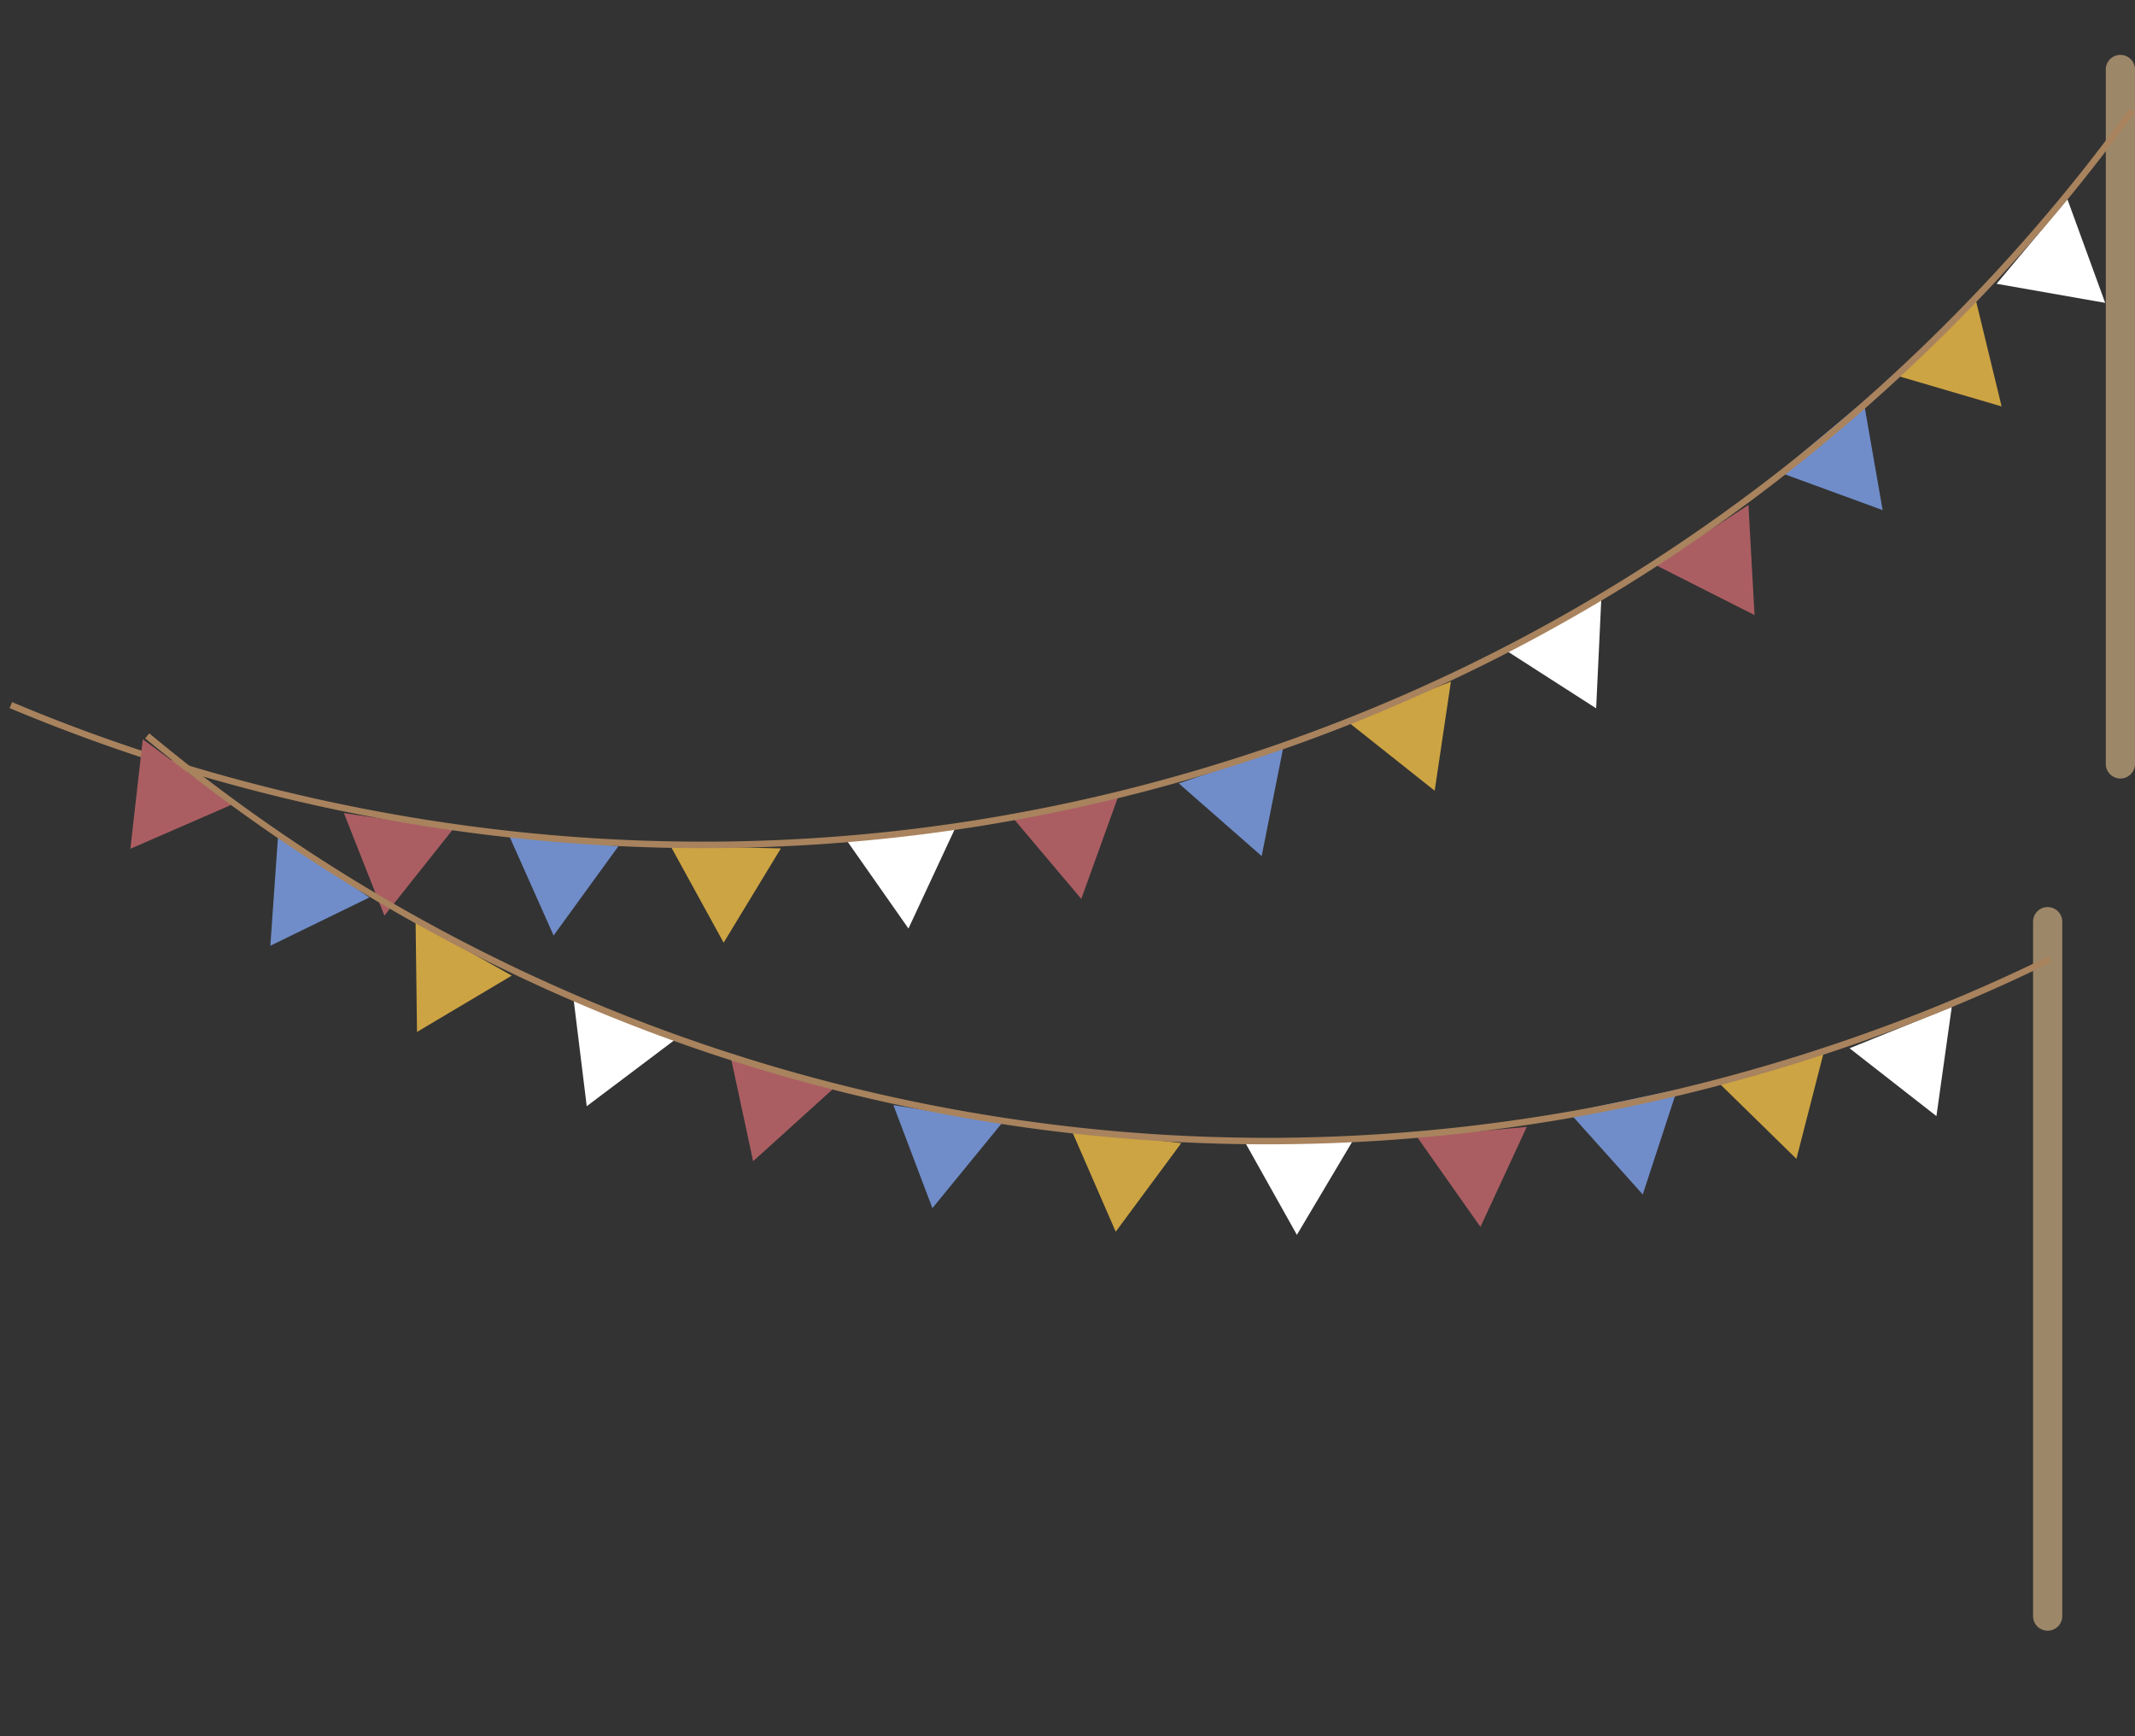 <svg xmlns="http://www.w3.org/2000/svg" xmlns:xlink="http://www.w3.org/1999/xlink" width="249.858" height="203.234" viewBox="0 0 249.858 203.234">
  <rect x="0" y="0" width="249.858" height="203.234" fill="#333333" stroke="none"/>
  <defs>
    <clipPath id="clip-path">
      <rect id="Rectangle_524" data-name="Rectangle 524" width="244.636" height="106.18" fill="none"/>
    </clipPath>
    <clipPath id="clip-path-2">
      <rect id="Rectangle_525" data-name="Rectangle 525" width="204.94" height="106.18" fill="none"/>
    </clipPath>
  </defs>
  <g id="Group_3229" data-name="Group 3229" transform="translate(-1446.625 -1479.533)">
    <path id="Path_10004" data-name="Path 10004" d="M512.209,263.126a1.708,1.708,0,0,1-1.708-1.708V180.14a1.708,1.708,0,1,1,3.416,0v81.278a1.708,1.708,0,0,1-1.708,1.708" transform="translate(1182.565 1307.525)" fill="#9d8769"/>
    <g id="Group_3228" data-name="Group 3228">
      <path id="Path_10370" data-name="Path 10370" d="M512.209,263.126a1.708,1.708,0,0,1-1.708-1.708V180.14a1.708,1.708,0,1,1,3.416,0v81.278a1.708,1.708,0,0,1-1.708,1.708" transform="translate(1174.053 1407.266)" fill="#9d8769"/>
      <g id="Component_11_4" data-name="Component 11 – 4" transform="translate(1446.625 1479.533)">
        <g id="Group_1779" data-name="Group 1779" transform="matrix(-0.999, -0.052, 0.052, -0.999, 244.301, 118.837)">
          <path id="Path_6151" data-name="Path 6151" d="M0,0,12.806,1.57,5.043,11.876Z" transform="translate(2.269 83.354)" fill="#fff"/>
          <path id="Path_6152" data-name="Path 6152" d="M0,0,12.552,2.987,3.689,12.364Z" transform="translate(13.74 70.625)" fill="#cda443"/>
          <path id="Path_6153" data-name="Path 6153" d="M0,0,12.33,3.8,2.874,12.579Z" transform="translate(27.009 57.785)" fill="#708dc9"/>
          <path id="Path_6154" data-name="Path 6154" d="M0,0,11.8,5.217,1.383,12.828Z" transform="translate(41.336 44.744)" fill="#ab5e62"/>
          <path id="Path_6155" data-name="Path 6155" d="M0,0,11.206,6.4.064,12.9Z" transform="translate(59.273 32.882)" fill="#fff"/>
          <path id="Path_6156" data-name="Path 6156" d="M1.231,0,11.738,7.488,0,12.844Z" transform="translate(76.406 22.274)" fill="#cda443"/>
          <path id="Path_6157" data-name="Path 6157" d="M1.854,0,11.985,7.99,0,12.769Z" transform="translate(95.597 13.586)" fill="#708dc9"/>
          <path id="Path_6158" data-name="Path 6158" d="M3.742,0l8.823,9.415L0,12.348Z" transform="translate(114.526 7.488)" fill="#ab5e62"/>
          <path id="Path_6159" data-name="Path 6159" d="M4.831,0l7.945,10.166L0,11.964Z" transform="translate(133.446 2.973)" fill="#fff"/>
          <path id="Path_6160" data-name="Path 6160" d="M6.111,0,12.9,10.973,0,11.363Z" transform="translate(153.673 0.196)" fill="#cda443"/>
          <path id="Path_6161" data-name="Path 6161" d="M0,10.821,7.027,0l5.857,11.5Z" transform="translate(172.667 0)" fill="#708dc9"/>
          <path id="Path_6162" data-name="Path 6162" d="M7.488,0l5.355,11.739L0,10.507Z" transform="translate(192.096 1.293)" fill="#ab5e62"/>
          <g id="Group_1455" data-name="Group 1455" transform="translate(0 0)">
            <g id="Group_1454" data-name="Group 1454" clip-path="url(#clip-path)">
              <path id="Path_6163" data-name="Path 6163" d="M173.447,0a204.479,204.479,0,0,0-67.428,11.416C47.436,31.786,14.449,72.483,0,94.928l.638.411c14.4-22.363,47.263-62.91,105.631-83.206C166.416-8.78,218.614,3.786,244.375,13.139l.26-.715A210.9,210.9,0,0,0,173.447,0" transform="translate(0 10.84)" fill="#a8835e"/>
            </g>
          </g>
        </g>
        <g id="Group_1777" data-name="Group 1777" transform="translate(-1448.658 -1064.689)">
          <g id="Group_1800" data-name="Group 1800" transform="matrix(-0.857, -0.515, 0.515, -0.857, 1634.295, 1267.923)">
            <path id="Path_6164" data-name="Path 6164" d="M0,0,12.806,1.57,5.043,11.876Z" transform="translate(2.269 83.354)" fill="#fff"/>
            <path id="Path_6165" data-name="Path 6165" d="M0,0,12.552,2.987,3.689,12.364Z" transform="translate(13.74 70.625)" fill="#cda443"/>
            <path id="Path_6166" data-name="Path 6166" d="M0,0,12.33,3.8,2.874,12.579Z" transform="translate(27.009 57.785)" fill="#708dc9"/>
            <path id="Path_6167" data-name="Path 6167" d="M0,0,11.8,5.217,1.383,12.828Z" transform="translate(41.336 44.744)" fill="#ab5e62"/>
            <path id="Path_6168" data-name="Path 6168" d="M0,0,11.206,6.4.064,12.9Z" transform="translate(59.273 32.882)" fill="#fff"/>
            <path id="Path_6169" data-name="Path 6169" d="M1.231,0,11.739,7.488,0,12.844Z" transform="translate(76.406 22.274)" fill="#cda443"/>
            <path id="Path_6170" data-name="Path 6170" d="M1.854,0,11.986,7.99,0,12.768Z" transform="translate(95.596 13.586)" fill="#708dc9"/>
            <path id="Path_6171" data-name="Path 6171" d="M3.742,0l8.823,9.415L0,12.348Z" transform="translate(114.526 7.488)" fill="#ab5e62"/>
            <path id="Path_6172" data-name="Path 6172" d="M4.832,0l7.945,10.166L0,11.964Z" transform="translate(133.445 2.973)" fill="#fff"/>
            <path id="Path_6173" data-name="Path 6173" d="M6.112,0,12.9,10.973,0,11.363Z" transform="translate(153.672 0.196)" fill="#cda443"/>
            <path id="Path_6174" data-name="Path 6174" d="M0,10.821,7.028,0l5.857,11.5Z" transform="translate(172.666 0)" fill="#708dc9"/>
            <path id="Path_6175" data-name="Path 6175" d="M0,10.508,7.488,0l5.356,11.739Z" transform="translate(192.097 1.292)" fill="#ab5e62"/>
            <g id="Group_1458" data-name="Group 1458" transform="translate(0 0)">
              <g id="Group_1457" data-name="Group 1457" clip-path="url(#clip-path-2)">
                <path id="Path_6176" data-name="Path 6176" d="M173.192,0a203.554,203.554,0,0,0-67.172,11.365C47.436,31.736,14.449,72.433,0,94.878l.639.412c14.4-22.363,47.262-62.91,105.63-83.206a204.639,204.639,0,0,1,98.378-8.964l.112-.75A213.855,213.855,0,0,0,173.192,0" transform="translate(0 10.891)" fill="#a8835e"/>
              </g>
            </g>
          </g>
        </g>
      </g>
    </g>
  </g>
</svg>
